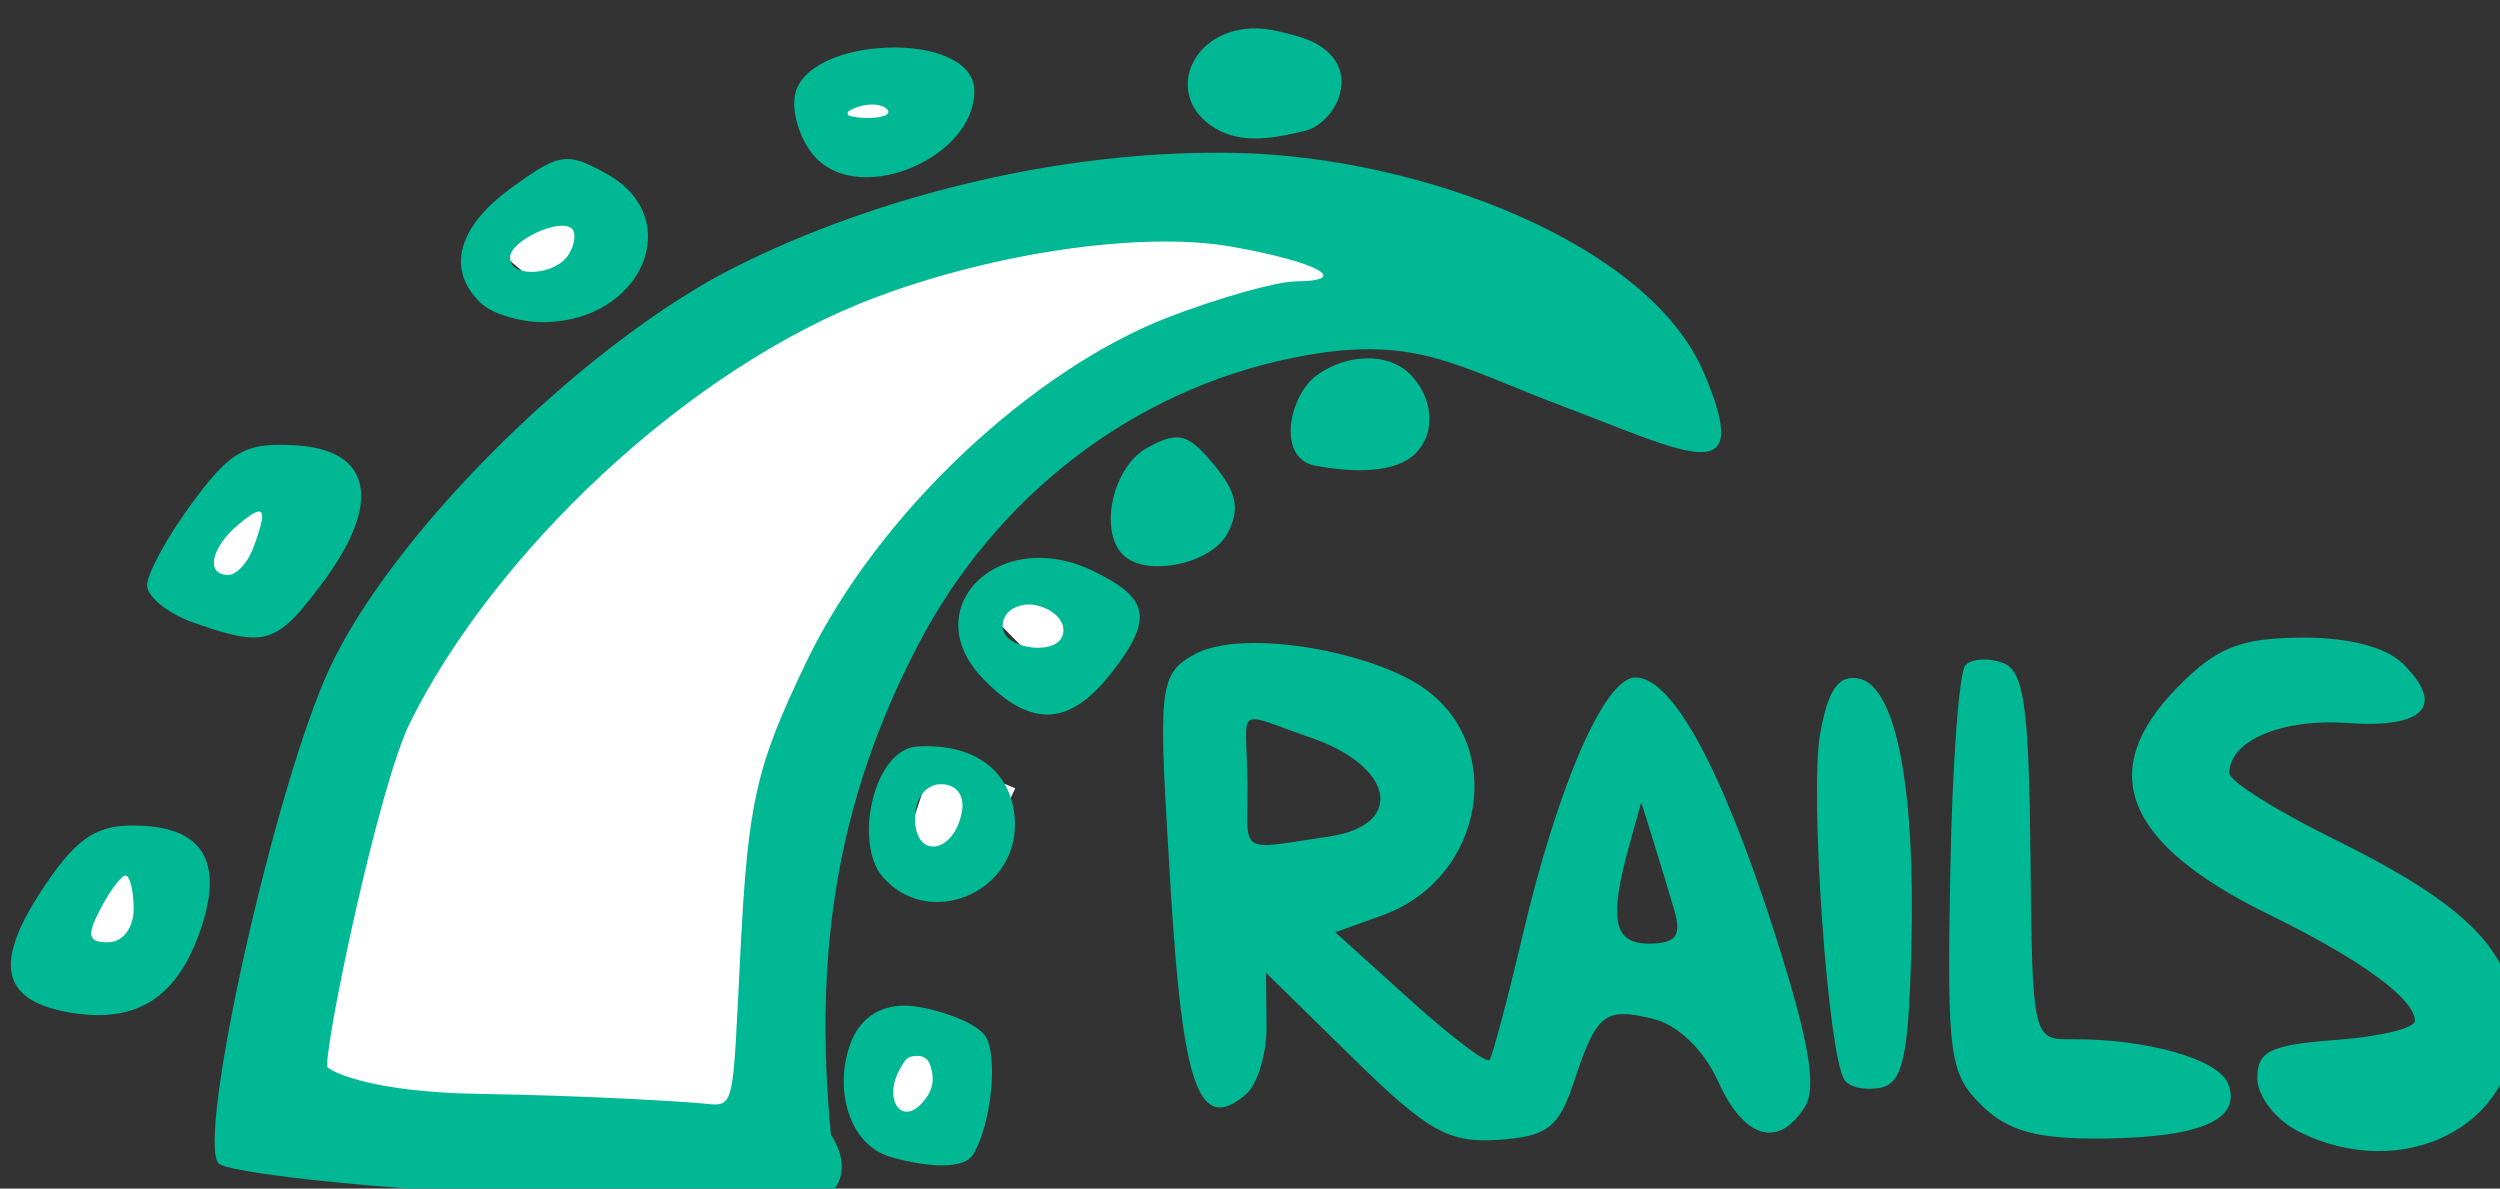 <?xml version="1.0" ?><svg height="52.134mm" viewBox="0 0 109.656 52.134" width="109.656mm" xmlns="http://www.w3.org/2000/svg">
    <rect x="0" y="0" width="109.656" height="52.134" fill="#333333" stroke="none"/>
    <path d="m 3116.316,2656.254 -10.008,1.551 1.471,10.623 13.949,-5.822 z m -52.98,16.441 -13.871,12.105 8.57,7.184 15.336,-11.684 z m 97.303,1.207 c -9.056,0.057 -18.716,1.286 -28.701,4.281 -49.156,14.746 -91.672,58.152 -100.705,75.129 -9.033,16.977 -15.629,73.807 -15.629,73.807 l 84.236,6.428 c 0,0 -3.824,-58.078 12.436,-80.84 16.259,-22.762 26.342,-45.522 57.348,-54.445 31.006,-8.923 52.77,-6.769 52.77,-6.769 0,0 -26.226,-17.814 -61.754,-17.59 z m -151.086,46.137 -11.428,17.508 c 2.017,1.134 14.285,6.314 14.285,6.314 l 11.848,-20.873 z m 130.262,18.674 -8.34,6.887 10.84,11.078 9.998,-10.283 z m -18.52,29.219 -4.945,14.949 11.135,5.293 7.141,-14.783 z m -133.062,13.357 -10.693,20.383 10.881,3.139 11.26,-19.547 z m 125.228,31.541 0.41,14.023 12.562,3.592 1.303,-15.955 z" fill="#FFFFFF" paint-order="markers stroke fill" transform="translate(1.128,-52.417) translate(1231.417,233.805) matrix(0.265,0,0,0.265,-2018.689,-881.761)"/>
    <path d="m 1352.277,2991.617 c -10.581,0.425 -14.739,12.134 -5.146,16.971 4.637,2.338 10.499,0.769 13.822,0.027 5.996,-1.339 11.042,-12.607 -1.566,-15.865 -0.735,-0.19 -1.469,-0.381 -2.203,-0.57 -1.752,-0.453 -3.395,-0.623 -4.906,-0.562 z m -60.25,3.162 c -7.256,0.261 -14.668,3.072 -15.346,8.185 -0.428,3.224 1.257,7.859 3.744,10.297 7.733,7.581 26.112,-0.452 26.006,-11.365 -0.051,-5.087 -7.149,-7.378 -14.404,-7.117 z m -2.33,9.428 c 0.957,0.03 1.782,0.276 2.244,0.729 0.921,0.906 -0.699,1.569 -3.602,1.48 -3.209,-0.1 -3.868,-0.746 -1.68,-1.647 0.99,-0.407 2.08,-0.593 3.037,-0.562 z m 60.096,8.008 c -30.566,-0.652 -62.453,8.072 -85.228,20.07 -24.917,13.521 -54.769,43.563 -64.873,65.285 -9.008,19.365 -22.159,78.145 -18.328,81.912 1.312,1.289 18.274,3.356 37.699,4.596 14.155,0.918 32.181,3.393 49.6,4.57 13.181,-0.131 19.097,-6.014 14.029,-13.951 -2.911,-30.33 1.096,-55.419 14.342,-80.893 12.907,-24.821 35.66,-42.362 62.291,-47.711 19.955,-4.008 26.433,1.242 44.82,8.174 20.548,7.746 31.568,14.115 22.943,-5.861 -9.149,-21.192 -46.729,-35.539 -77.295,-36.191 z m -110.746,1.006 c -2.379,0.01 -4.721,1.48 -9.186,4.727 -8.975,6.524 -10.867,13.494 -5.176,19.072 1.836,1.8 6.572,3.242 10.525,3.201 16.269,-0.161 23.535,-17.157 10.469,-24.486 -2.909,-1.633 -4.783,-2.518 -6.633,-2.514 z m -0.881,11.045 v 0 c 0.717,0 1.306,0.147 1.67,0.504 0.698,0.686 0.468,2.578 -0.516,4.203 -2.161,3.577 -9.75,4.02 -9.75,0.572 -0.022,-2.269 5.488,-5.26 8.596,-5.281 z m 98.287,2.625 c 4.628,-0.078 8.867,0.188 12.504,0.83 14.233,2.512 20.082,5.663 10.691,5.756 -3.226,0.032 -12.746,2.711 -21.156,5.953 -21.995,8.478 -47.773,31.943 -59.812,56.928 -8.389,17.414 -9.699,23.151 -10.965,48.027 -1.353,26.57 -0.812,25.668 -6.256,25.16 -3.184,-0.296 -18.534,-1.295 -37.098,-1.588 -18.563,-0.292 -25.065,-4.016 -25.068,-4.555 -0.055,-5.405 8.637,-46.569 13.717,-56.846 13.771,-27.853 45.83,-58.735 77.23,-70.492 14.967,-5.607 32.331,-8.941 46.213,-9.174 z m 26.688,22.111 c -4.71,3.432 -6.631,13.73 -0.4,14.944 6.747,1.315 13.636,1.195 16.763,-2.049 3.627,-3.764 2.528,-9.424 -0.762,-12.871 -3.848,-4.032 -10.891,-3.455 -15.601,-0.024 z m -23.48,10.295 c -1.26,0.062 -2.684,0.657 -4.592,1.703 -5.716,3.133 -8.104,13.733 -4,17.756 3.819,3.744 14.615,1.502 17.273,-3.588 2.096,-4.011 1.551,-6.744 -2.266,-11.363 -2.672,-3.234 -4.316,-4.611 -6.416,-4.508 z m -148.438,1.225 c -6.09,0.049 -8.683,2.057 -14.279,9.654 -4.111,5.583 -7.441,11.707 -7.441,13.609 0.02,1.902 3.456,4.669 7.637,6.148 11.935,4.226 13.758,3.671 21.357,-6.5 9.969,-13.342 8.279,-22.056 -4.43,-22.824 -1.032,-0.062 -1.974,-0.095 -2.844,-0.088 z m -3.258,11.047 c 1.032,-0.066 0.662,1.867 -0.912,6.094 -0.897,2.406 -2.736,4.383 -4.088,4.398 -3.811,0.038 -2.952,-4.436 1.59,-8.281 1.668,-1.413 2.791,-2.171 3.41,-2.211 z m 129.561,7.67 c -11.353,-0.233 -18.746,10.509 -9.729,19.92 8.007,8.355 14.464,8.022 21.5,-1.107 6.805,-8.831 6.114,-12.206 -3.432,-16.746 -2.889,-1.374 -5.72,-2.013 -8.34,-2.066 z m -2.096,7.711 c 2.808,0.01 6.35,2.219 5.668,4.924 -0.838,3.326 -7.816,2.613 -9.524,0.123 -0.938,-1.368 -0.393,-3.397 1.172,-4.307 0.86,-0.5 1.841,-0.743 2.684,-0.74 z m 210.498,5.486 c -10.045,0.1 -13.931,1.673 -20.383,8.254 -13.609,13.881 -8.742,25.896 15.238,37.615 15.059,7.359 24.088,13.923 24.088,17.58 0.012,1.197 -5.863,2.615 -13.055,3.146 -10.892,0.807 -13.101,1.874 -13.021,6.395 0.03,3.025 3.117,6.943 6.973,8.846 17.096,8.437 35.805,-0.895 35.639,-17.775 -0.12,-12.039 -7.697,-19.768 -30.277,-30.887 -9.32,-4.589 -16.967,-9.413 -16.967,-10.721 -0.054,-5.385 8.641,-9.087 19.529,-8.315 12.806,0.909 16.288,-2.846 9.141,-9.854 -2.808,-2.755 -9.15,-4.363 -16.904,-4.285 z m -172.772,0.891 c -4.167,-0.028 -7.837,0.539 -10.281,1.879 -6.169,3.381 -5.935,5.843 -3.975,38.42 2.014,33.428 4.745,40.971 12.473,34.426 1.929,-1.633 3.503,-6.833 3.424,-11.553 l -0.088,-8.582 14.43,14.146 c 12.348,12.106 15.807,14.054 23.994,13.504 8.082,-0.542 10.021,-2.009 12.479,-9.428 3.816,-11.522 5.085,-12.543 13.172,-10.598 4.096,0.985 8.388,5.118 10.758,10.357 4.304,9.516 10.042,11.179 14.371,4.166 2.013,-3.265 0.643,-11.085 -5.064,-28.875 -8.737,-27.229 -16.919,-42.211 -23.02,-42.154 -5.084,0.05 -12.779,17.697 -18.699,42.887 -2.498,10.631 -4.948,19.822 -5.443,20.428 -0.494,0.606 -6.437,-3.904 -13.205,-10.02 l -12.307,-11.119 7.777,-2.799 c 17.108,-6.154 20.768,-28.726 6.178,-38.082 -6.227,-3.992 -17.802,-6.942 -26.971,-7.004 z m 120.805,2.744 v 0 c -1.483,-0.071 -2.822,0.247 -3.484,0.92 -1.06,1.078 -2.204,16.637 -2.518,34.576 -0.544,30.039 -0.134,33.064 5.199,38.293 4.412,4.325 9.236,5.602 20.252,5.492 16.195,-0.208 22.873,-3.179 20.52,-9.133 -1.588,-4.018 -13.638,-7.421 -25.848,-7.301 -6.464,0.064 -6.551,-0.173 -6.842,-30.322 -0.246,-24.846 -1.08,-30.675 -4.568,-31.975 -0.88,-0.329 -1.821,-0.512 -2.711,-0.555 z m -22.381,3.055 c -2.565,0.175 -4.029,2.89 -5.158,9.256 -1.75,9.864 1.265,52.899 4.01,57.242 0.774,1.225 3.458,1.816 5.963,1.315 3.705,-0.746 4.664,-5.021 5.127,-22.932 0.699,-27 -2.566,-43.673 -8.774,-44.805 -0.413,-0.075 -0.801,-0.102 -1.168,-0.076 z m -98.541,6.828 c 1.447,0.136 4.098,1.306 8.861,2.977 13.936,4.651 15.957,14.475 3.402,16.404 l -2.123,0.326 c -13.44,2.066 -11.426,2.318 -11.539,-9.315 -0.078,-7.976 -1.013,-10.62 1.399,-10.393 z m -56.033,4.504 c -7.313,0.429 -10.52,15.985 -5.809,21.494 3.72,4.393 9.236,5.141 13.809,3.33 4.572,-1.811 8.201,-6.182 8.145,-12.025 -0.076,-7.729 -5.649,-13.415 -16.145,-12.799 z m 3.879,6.246 c 2.565,-0.025 3.992,1.835 3.486,4.559 -1.272,6.923 -7.684,7.936 -7.764,1.223 -0.033,-3.383 1.723,-5.762 4.277,-5.781 z m 115.936,2.984 1.924,6.18 c 1.058,3.399 2.652,8.65 3.541,11.672 1.244,4.225 0.302,5.507 -4.076,5.551 -6.014,0.06 -6.819,-3.938 -3.316,-16.496 z m -249.976,3.853 c -6.148,0.061 -9.47,2.521 -15.059,11.15 -7.856,12.132 -6.196,18.098 5.533,19.898 10.337,1.586 16.855,-2.461 20.695,-12.848 4.534,-12.259 0.814,-18.32 -11.17,-18.201 z m -0.9,8.274 c 0.698,-0.01 1.334,2.466 1.334,5.496 0.032,3.117 -1.781,5.534 -4.172,5.553 -3.376,0.033 -3.646,-1.077 -1.336,-5.498 1.592,-3.046 3.474,-5.547 4.174,-5.551 z m 129.228,21.541 c -4.787,-0.126 -7.855,2.526 -9.223,6.209 -2.879,7.754 -0.133,16.716 6.359,18.75 3.588,1.124 12.04,2.846 13.947,-0.373 3.103,-5.237 4.065,-16.284 2.031,-19.502 -1.242,-1.965 -6.2,-3.994 -10.959,-4.856 -0.754,-0.137 -1.472,-0.21 -2.156,-0.229 z m 1.969,8.316 c 0.85,0.045 1.592,0.41 1.953,1.451 0.992,2.859 0.207,4.71 -1.402,6.432 -3.487,3.731 -6.306,-0.876 -3.596,-5.689 0.603,-1.071 1.022,-1.978 2.17,-2.144 0.297,-0.043 0.592,-0.064 0.875,-0.049 z" fill="#00B894" transform="translate(1.128,-52.417) translate(1231.417,233.805) matrix(0.265,0,0,0.265,-1536.012,-972.917)"/>
</svg>